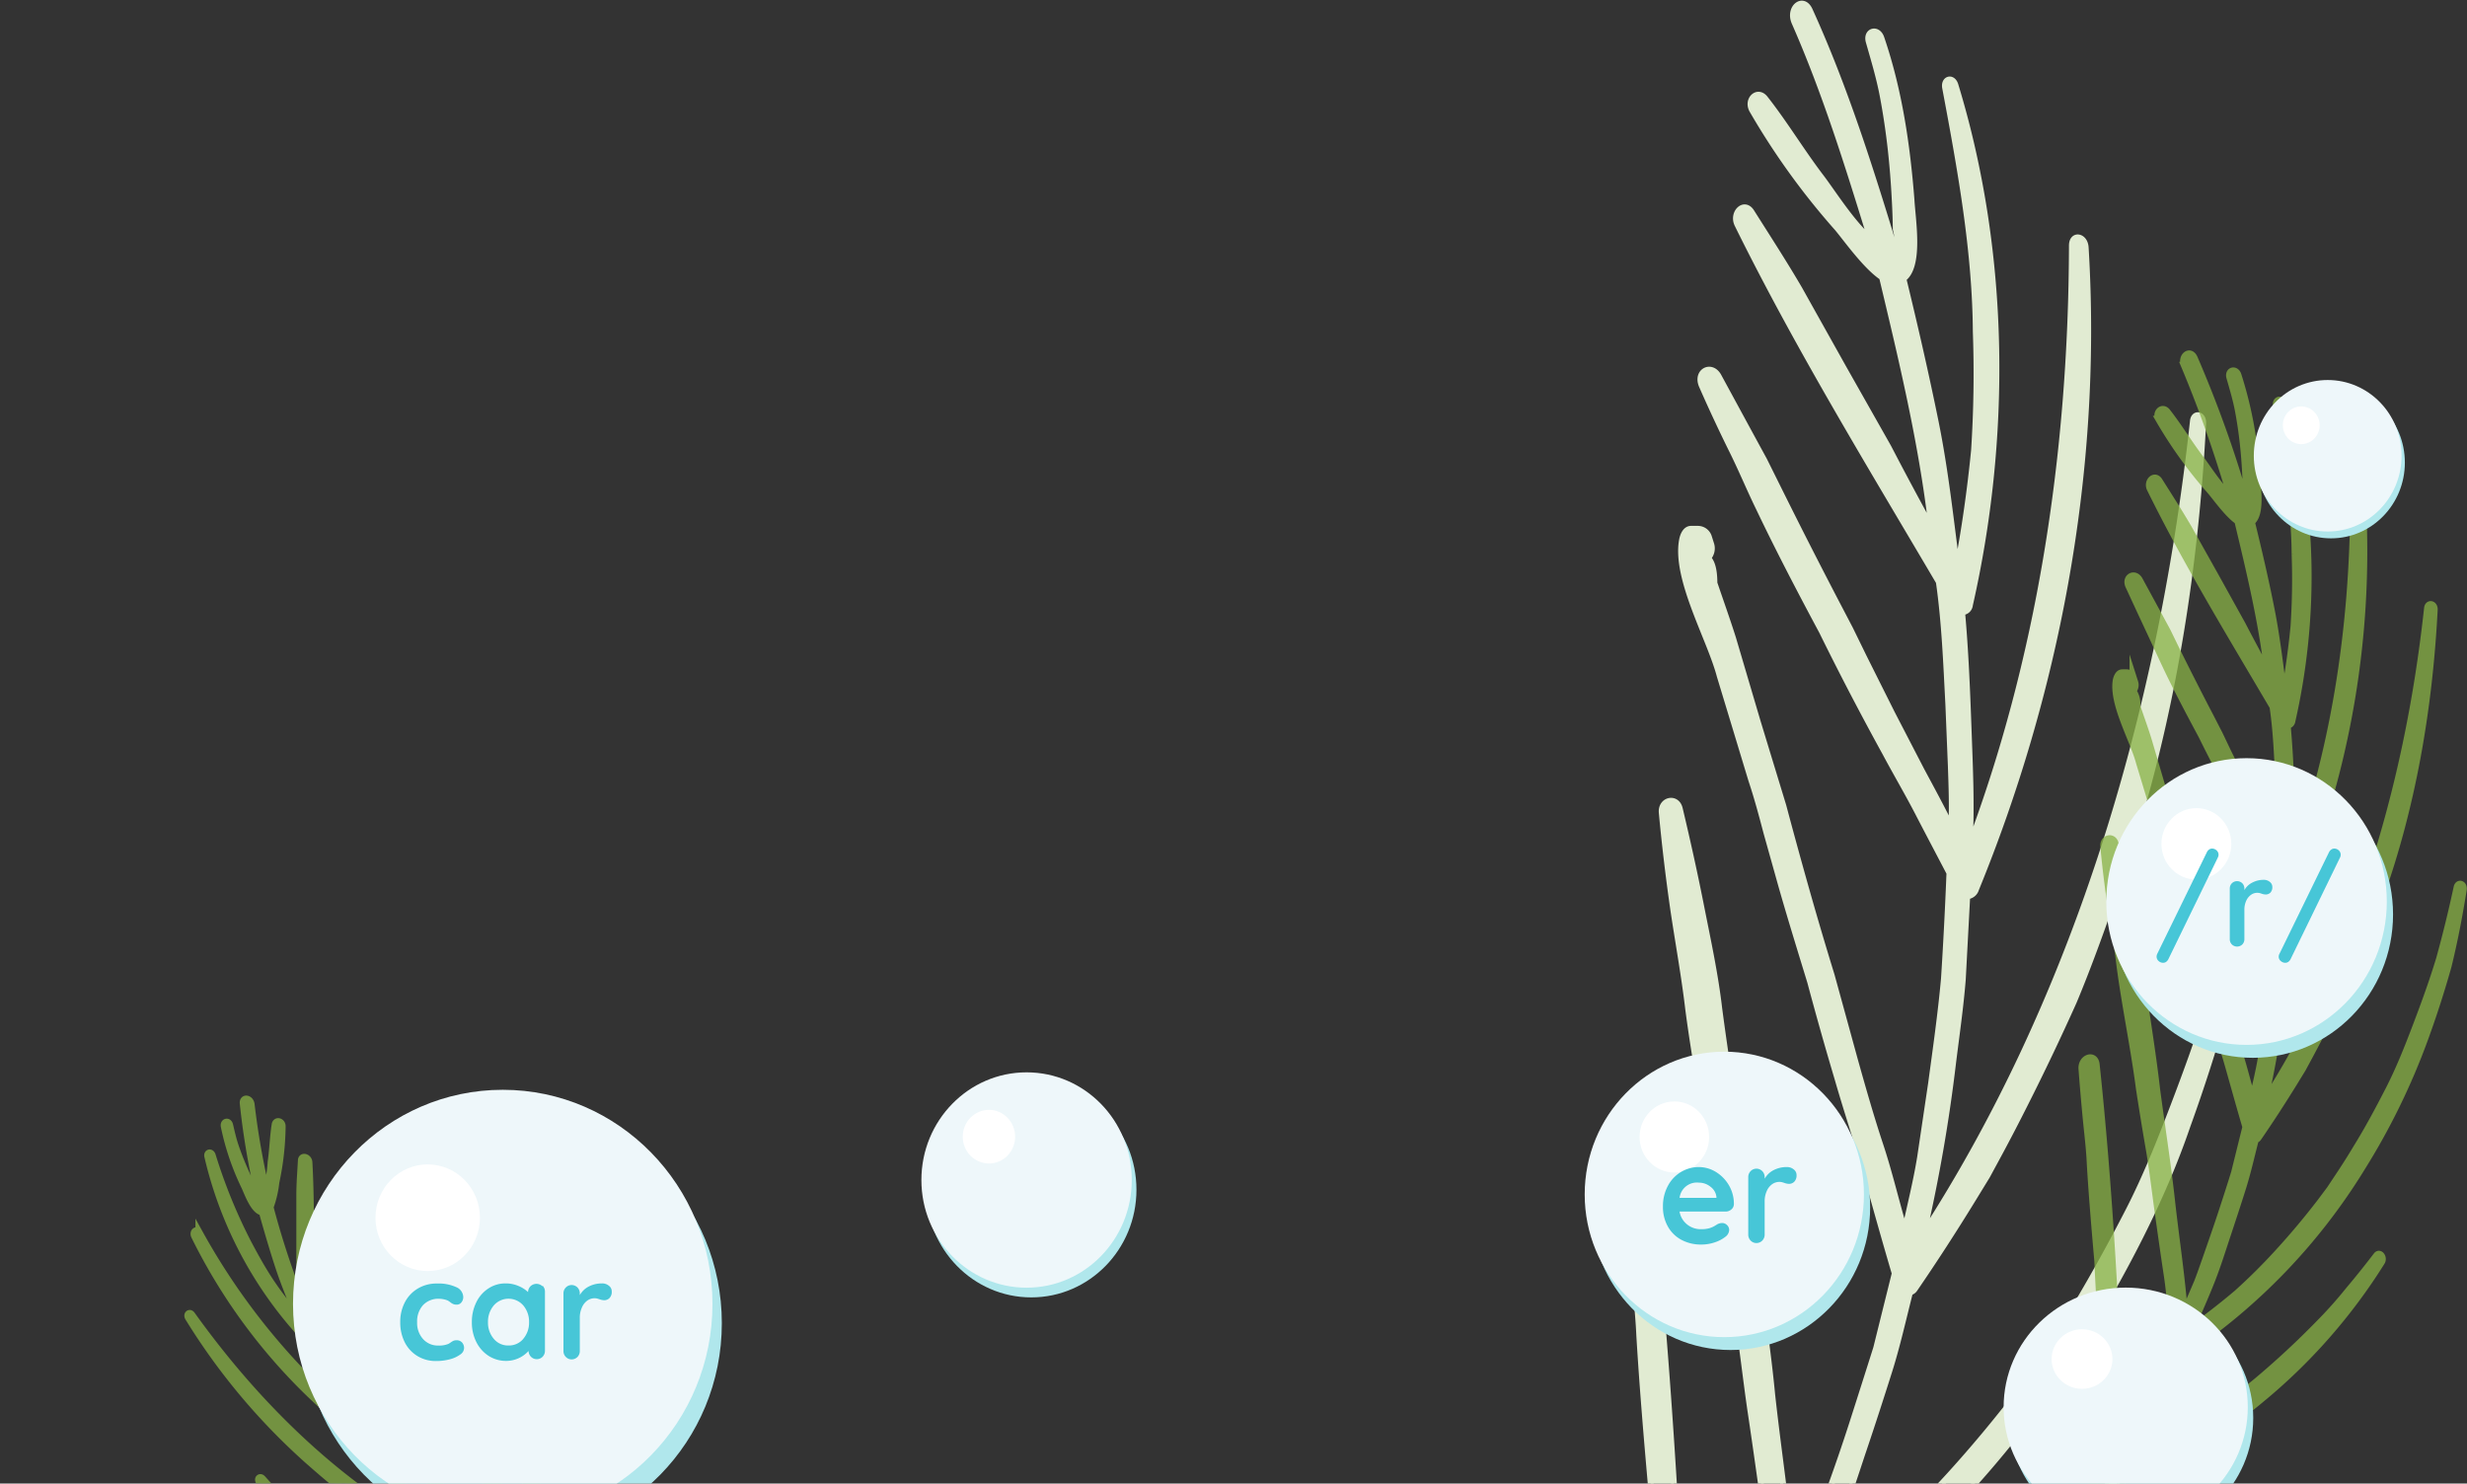 <svg xmlns="http://www.w3.org/2000/svg" xmlns:xlink="http://www.w3.org/1999/xlink" viewBox="0 0 424 255">
  <rect x="0" y="0" width="424" height="255" fill="#333333" stroke="none"/>
  <defs>
    <style>
      .cls-1 {
        fill: none;
      }

      .cls-2 {
        fill: #b0e7ec;
      }

      .cls-3 {
        fill: #eef7fa;
      }

      .cls-4 {
        fill: #fff;
      }

      .cls-5 {
        clip-path: url(#clip-path);
      }

      .cls-6 {
        fill: #e1ebd2;
        stroke: #e1ebd2;
      }

      .cls-6, .cls-8 {
        stroke-miterlimit: 10;
      }

      .cls-7 {
        opacity: 0.75;
      }

      .cls-8 {
        fill: #88b146;
        stroke: #88b146;
        stroke-width: 1.26px;
      }

      .cls-9 {
        fill: #47c6d7;
      }
    </style>
    <clipPath id="clip-path">
      <rect class="cls-1" width="424" height="255"/>
    </clipPath>
    <symbol id="bub" data-name="bub" viewBox="0 0 22 22.49">
      <g id="pause">
        <circle class="cls-2" cx="11.24" cy="11.73" r="10.76"/>
        <circle class="cls-3" cx="10.76" cy="10.76" r="10.76"/>
        <circle class="cls-4" cx="6.91" cy="6.43" r="2.68"/>
      </g>
    </symbol>
  </defs>
  <g id="Layer_9" data-name="Layer 9">
    <g class="cls-5">
      <path class="cls-6" d="M286.82,311.86c-1.72,2.83-3.38,5.66-5.14,8.45l-5.56,8.24c-3.69,5.49-7.33,11-10.9,16.48-.66,1,.21,2.23,1,1.35a210.6,210.6,0,0,0,21.46-27.81,1.45,1.45,0,0,0,1.67.36A158.06,158.06,0,0,0,309.8,309q5.07-2.91,10.07-6.27a102.26,102.26,0,0,0,9.7-7.24c12.34-10.38,24.66-23.17,34.2-38.89.73-1.16-.45-2.8-1.25-1.76q-3.93,5.12-7.91,9.91c-2.64,3.19-5.31,6.28-8.24,9.2a233.32,233.32,0,0,1-17.48,16.2q-4.44,3.69-9,7c-3.14,2.18-6.33,4.23-9.53,6.15a153.75,153.75,0,0,1-19.55,9.95c5.72-9.91,11.62-20.18,16.11-30.82a1.11,1.11,0,0,0,.85-.2c19.12-12.38,36.45-30,50.4-52.25,6.67-11.13,13.29-23.27,17.79-36.45q3.57-9.86,6.54-20.34c1.72-7,3.09-14.2,4.29-21.55.26-1.65-1.37-2.14-1.71-.6q-2.24,10.28-4.91,20.08c-2,6.53-4.3,12.87-6.64,19s-4.73,12.15-7.67,17.88-6,11.26-9.16,16.56q-2.37,4-4.85,7.77l-2.5,3.76-2.73,3.63q-5.52,7.17-11.36,13.61a167,167,0,0,1-12.06,12Q316.75,271,310,275.75l.41-.91c1.83-4.19,3.7-8.42,5.4-12.71s3.07-8.69,4.55-13.09,2.92-8.83,4.33-13.3,2.41-9,3.58-13.59a1.36,1.36,0,0,0,.81-.57q5.11-7.46,10-15.43l2.45-4,2.22-4.1q2.21-4.12,4.35-8.38,4.29-8.5,8.32-17.47c2.51-6,4.71-12.14,6.91-18.42,9-25.12,13.84-52.52,15.33-81,.1-1.68-1.63-1.94-1.77-.39-5.75,52.75-21.13,100.76-46.31,139.69a275.73,275.73,0,0,0,5.12-29.56c.59-4.71,1.27-9.43,1.65-14.17l.76-14.29a1.71,1.71,0,0,0,1.52-1.24C353,120.12,360.87,82,358.47,42.6c-.08-2.14-2.39-2.5-2.38-.38-.09,36.7-5.76,71.63-17.56,103,.37-6.66.05-13.33-.19-20s-.51-13.34-1.11-20a1.35,1.35,0,0,0,1.34-1.22c6.35-28,6.54-59.74-2.48-89.35-.46-1.6-2.1-1.14-1.78.48C337,29.43,339.48,43.24,339.57,57a204.2,204.2,0,0,1-.3,20.42c-.67,6.78-1.62,13.51-2.9,20.2-1.11-8.4-2-16.79-3.68-25.07s-3.57-16.49-5.55-24.63c2.95-2.19,1.58-10.1,1.39-13.57-.73-9.33-2.09-18.76-5.16-27.77-.61-1.93-2.76-1.31-2.19.62.87,3.06,1.79,6.1,2.38,9.2s1.05,6.22,1.4,9.36q.45,4.13.66,8.22c.11,1.82.17,3.64.2,5.45.53,2.22.53,3.47,0,3.81-4.31-14.16-8.7-28.12-14.74-41.41-1.12-2.62-3.75-.55-2.68,2,5.3,12.05,9.19,24.57,13.09,37.23-3.07-2.57-6.47-7.95-8.42-10.53-3.4-4.45-6.26-9.24-9.71-13.63-1.32-1.64-3.31.26-2.16,2.15A124.5,124.5,0,0,0,315.8,39.26c1.61,1.94,4.86,6.53,7.66,8.41,3.37,14.14,6.83,28.46,8.5,43-2.54-4.6-5-9.2-7.39-13.8l-7.74-13.68-7.58-13.55c-2.61-4.47-5.47-8.87-8.23-13.24-1.25-1.94-3.41.18-2.41,2.22,10.32,20.94,22.75,41.26,34.61,61.41,1,7,1.26,14,1.63,21l.43,10.57c.12,3.52.26,7,.09,10.56-1.59-3.25-3.37-6.51-5.11-9.76l-5.05-9.75L320.38,113,318,108.13l-2.53-4.84q-5.06-9.71-9.85-19.37l-2.4-4.83-2.62-4.81-5.22-9.61c-1.24-2.27-4-.83-2.87,1.69q2.34,5.33,4.93,10.6c1.78,3.52,3.21,7.06,4.94,10.58,3.34,7,7,14,10.75,21,3.44,7,7.09,14,10.87,20.87,1.85,3.47,3.88,6.92,5.66,10.36s3.6,6.88,5.38,10.29q-.36,9.07-.94,18.14c-.54,6-1.4,12-2.21,18L330,198.92c-.68,4.21-1.74,8.36-2.63,12.52-1.48-4.88-2.57-9.72-4.19-14.61s-3-9.74-4.36-14.6l-4-14.56q-2.25-7.3-4.31-14.58t-4-14.57l-4.41-14.47-4.24-14.36c-1-3.17-2.14-6.33-3.2-9.47,0-2.16-.37-3.58-1.09-4.31a2.42,2.42,0,0,0,.51-2.46l-.36-1.14a2,2,0,0,0-1.95-1.42l-1.13,0c-.93,0-1.42,1.07-1.58,2.07-1.12,6.66,4.84,16.89,6.5,23.22L301,134.13c1,3,1.8,6,2.59,9l2.52,9c1.58,5.55,3.3,11.1,5,16.65q2.22,8.31,4.7,16.64c1.59,5.55,3.48,11.14,5.05,16.71s3.12,11.14,4.78,16.75l-3.19,12.84q-2,6.33-4,12.57t-4.25,12.38c-.74,2-1.43,4.09-2.23,6.11l-2.56,6-1.2,2.66c-.78-10.56-2.47-21.23-3.62-31.71-1-10.46-2.81-21-4.19-31.34-1.32-11.71-3.4-23.51-4.92-35.1-.67-5.8-1.93-11.59-3.06-17.31s-2.38-11.38-3.72-17c-.53-2.17-3.32-1.55-3.1.73q.78,8.34,2,16.79c.84,5.63,1.88,11.3,2.55,17,1.49,11.38,3.94,23,5.45,34.54.88,5.8,1.85,11.64,2.86,17.49s1.58,11.65,2.46,17.5,1.68,11.74,2.52,17.54q.9,8.76,1.79,17.35c-2.28,4.88-4.56,9.67-7,14.35-2.62,4.64-5.29,9.19-8,13.69-1.46-35.52-3.28-70.19-6.93-104.61-.27-3.24-4.16-2-3.92,1.16q.51,6.7,1.15,13.46c.39,4.5,1,9,1.2,13.52.54,9,1.31,18.07,2.12,27.21q.6,13.58,1.64,27.42c.45,4.65.41,9.18.64,13.8Z"/>
      <g class="cls-7">
        <path class="cls-8" d="M362.39,250.59c-1.05,1.72-2.06,3.45-3.14,5.15l-3.38,5c-2.25,3.35-4.47,6.68-6.64,10.05-.41.62.12,1.35.61.82a127.83,127.83,0,0,0,13.09-17,.87.87,0,0,0,1,.23,98,98,0,0,0,12.45-6c2.06-1.18,4.1-2.46,6.13-3.82a62.8,62.8,0,0,0,5.92-4.42,97.44,97.44,0,0,0,20.85-23.71c.44-.7-.28-1.7-.77-1.07q-2.38,3.12-4.81,6c-1.61,2-3.24,3.83-5,5.61A145,145,0,0,1,388,237.38q-2.71,2.25-5.46,4.27t-5.81,3.75a93.48,93.48,0,0,1-11.92,6.06,172.54,172.54,0,0,0,9.82-18.78.74.74,0,0,0,.52-.12,102.8,102.8,0,0,0,30.72-31.86,117.67,117.67,0,0,0,10.84-22.21q2.19-6,4-12.41c1.05-4.27,1.89-8.65,2.61-13.13.17-1-.83-1.31-1-.37q-1.35,6.27-3,12.24c-1.21,4-2.62,7.85-4.05,11.61s-2.88,7.41-4.67,10.9S407,194.19,405,197.42q-1.45,2.43-3,4.74l-1.52,2.29-1.66,2.22q-3.36,4.37-6.93,8.29a99.77,99.77,0,0,1-7.35,7.34q-4,3.39-8.09,6.27l.24-.55c1.12-2.56,2.26-5.13,3.3-7.75s1.87-5.29,2.77-8,1.78-5.38,2.64-8.11,1.47-5.5,2.19-8.28a.83.83,0,0,0,.49-.35c2.07-3,4.12-6.16,6.12-9.4l1.5-2.45,1.35-2.5q1.35-2.52,2.65-5.11c1.75-3.45,3.44-7,5.07-10.65s2.87-7.4,4.22-11.23c5.47-15.31,8.44-32,9.34-49.38.06-1-1-1.19-1.08-.24-3.5,32.16-12.88,61.42-28.23,85.15a164.24,164.24,0,0,0,3.12-18c.37-2.87.78-5.74,1-8.64l.46-8.71a1,1,0,0,0,.93-.75,153.83,153.83,0,0,0,11.48-67.17c-.05-1.31-1.46-1.53-1.45-.24-.06,22.38-3.51,43.67-10.71,62.81.23-4.06,0-8.13-.11-12.2s-.32-8.13-.68-12.18a.83.83,0,0,0,.82-.75c3.87-17.08,4-36.42-1.52-54.46-.28-1-1.27-.7-1.08.29,1.63,8.7,3.15,17.12,3.21,25.51a122.92,122.92,0,0,1-.19,12.45q-.6,6.19-1.76,12.31c-.68-5.12-1.25-10.23-2.25-15.28s-2.17-10.06-3.38-15c1.8-1.34,1-6.16.85-8.27a69,69,0,0,0-3.15-16.94c-.37-1.17-1.68-.8-1.33.38.53,1.87,1.09,3.72,1.45,5.61s.64,3.79.85,5.71c.19,1.67.31,3.34.4,5,.07,1.11.11,2.22.12,3.32.33,1.35.33,2.11,0,2.32a205.27,205.27,0,0,0-9-25.24c-.68-1.6-2.28-.33-1.63,1.23a208,208,0,0,1,8,22.69c-1.87-1.57-3.95-4.85-5.13-6.42-2.08-2.71-3.82-5.63-5.92-8.31-.8-1-2,.16-1.32,1.31a76.46,76.46,0,0,0,8.87,12.31c1,1.18,3,4,4.67,5.13,2.06,8.62,4.17,17.35,5.19,26.22q-2.32-4.2-4.51-8.41L380.69,99l-4.63-8.26c-1.59-2.73-3.33-5.41-5-8.07-.75-1.18-2.07.11-1.46,1.35,6.29,12.77,13.87,25.15,21.09,37.44.63,4.25.78,8.54,1,12.83l.26,6.44c.07,2.15.16,4.3.06,6.44-1-2-2.06-4-3.12-6l-3.08-5.94-2.94-5.93-1.43-3-1.54-3c-2.06-3.94-4.05-7.87-6-11.8l-1.46-3-1.59-2.93-3.19-5.86c-.75-1.38-2.43-.5-1.75,1,1,2.16,2,4.32,3,6.46s2,4.31,3,6.45c2,4.29,4.27,8.56,6.55,12.82,2.1,4.26,4.33,8.5,6.63,12.73,1.13,2.11,2.36,4.21,3.45,6.31l3.28,6.27q-.22,5.53-.57,11.06c-.33,3.67-.86,7.33-1.35,11l-1.16,7.73c-.41,2.57-1.06,5.1-1.6,7.63-.9-3-1.57-5.92-2.56-8.9s-1.81-5.94-2.65-8.91l-2.46-8.87c-.92-3-1.79-5.93-2.63-8.89s-1.64-5.93-2.41-8.88l-2.69-8.82-2.58-8.76c-.6-1.93-1.31-3.85-1.95-5.77a3.81,3.81,0,0,0-.67-2.62,1.49,1.49,0,0,0,.31-1.51l-.22-.69a1.19,1.19,0,0,0-1.19-.87l-.69,0c-.56,0-.86.65-1,1.26-.68,4.06,3,10.3,4,14.16l3.31,10.91c.6,1.83,1.09,3.66,1.58,5.5l1.53,5.51c1,3.38,2,6.76,3,10.15s1.86,6.75,2.87,10.14,2.12,6.79,3.08,10.18,1.9,6.8,2.91,10.22l-1.94,7.83c-.79,2.57-1.62,5.12-2.46,7.66s-1.71,5-2.59,7.54c-.45,1.25-.87,2.5-1.36,3.73l-1.56,3.64-.73,1.62c-.48-6.43-1.5-12.94-2.2-19.32s-1.72-12.79-2.56-19.11c-.81-7.14-2.07-14.33-3-21.4-.41-3.53-1.18-7.06-1.87-10.55s-1.45-6.94-2.27-10.34c-.32-1.32-2-.94-1.88.45.31,3.38.73,6.79,1.24,10.23s1.15,6.89,1.55,10.36c.92,6.94,2.41,14,3.33,21.06q.81,5.29,1.74,10.66c.6,3.56,1,7.1,1.5,10.67s1,7.15,1.54,10.69.73,7.08,1.09,10.57c-1.4,3-2.78,5.9-4.27,8.75s-3.23,5.6-4.86,8.35c-.89-21.66-2-42.79-4.23-63.77-.16-2-2.53-1.24-2.38.7.2,2.73.44,5.46.7,8.21s.62,5.51.73,8.24c.33,5.48.8,11,1.29,16.59q.38,8.28,1,16.71c.27,2.83.25,5.6.39,8.41Z"/>
      </g>
      <g class="cls-7">
        <path class="cls-8" d="M108.94,289.84c1.12.63,2.22,1.27,3.35,1.88l3.44,1.73c2.29,1.15,4.57,2.31,6.82,3.5.42.22.35.79-.09.65a81.59,81.59,0,0,1-12.54-5.32.57.57,0,0,1-.5.44,61.35,61.35,0,0,1-8.78.54c-1.51,0-3-.08-4.59-.2a40.39,40.39,0,0,1-4.66-.6,62.06,62.06,0,0,1-19-6.65c-.47-.25-.39-1,.08-.83,1.54.66,3,1.27,4.56,1.85s3,1.11,4.54,1.54a91,91,0,0,0,9,2.15c1.47.27,2.93.49,4.36.67s3,.22,4.39.26a59.63,59.63,0,0,0,8.5-.35,110.31,110.31,0,0,1-11.3-7.35.48.48,0,0,1-.33.09,65.54,65.54,0,0,1-27-8.07,75.26,75.26,0,0,1-12.94-8.94q-3.09-2.65-6.08-5.63c-1.91-2-3.74-4.21-5.55-6.47-.4-.51.06-1,.47-.53,1.8,2,3.63,4,5.48,5.86s3.9,3.53,5.86,5.17,3.91,3.2,6,4.58,4.16,2.67,6.25,3.86c1,.59,2.08,1.16,3.12,1.7l1.55.79,1.62.71q3.23,1.38,6.43,2.44a63,63,0,0,0,6.36,1.78,64.17,64.17,0,0,0,6.44,1l-.31-.23c-1.41-1.07-2.85-2.14-4.24-3.27s-2.69-2.35-4-3.56-2.66-2.43-4-3.67-2.53-2.59-3.79-3.91a.51.51,0,0,1-.38,0q-3.15-1.55-6.33-3.3l-1.6-.89-1.53-1c-1-.65-2-1.32-3.06-2q-3.07-2.06-6.13-4.32c-2-1.55-3.9-3.21-5.84-4.91A110.22,110.22,0,0,1,32.43,226.5c-.36-.55.18-1,.52-.47,12,16.74,26.31,30,42.22,38.41a106.28,106.28,0,0,1-7.35-9c-1.1-1.48-2.23-2.95-3.26-4.48l-3-4.68a.69.69,0,0,1-.75-.13,97.83,97.83,0,0,1-27.32-33.66c-.38-.74.33-1.3.73-.58a114.7,114.7,0,0,0,25.53,31.48c-1.39-2.18-2.55-4.5-3.74-6.8s-2.36-4.61-3.42-7a.53.53,0,0,1-.69-.15,68.48,68.48,0,0,1-16.15-30.67c-.15-.63.49-.79.69-.18a91.91,91.91,0,0,0,6.18,15.14c1.25,2.35,2.52,4.66,4,6.85s3.12,4.26,4.82,6.27c-1.22-3.05-2.5-6.06-3.52-9.17s-1.93-6.25-2.81-9.38c-1.41-.18-2.45-3.11-3-4.32a43.92,43.92,0,0,1-3.53-10.37c-.16-.77.68-1,.86-.2.28,1.2.55,2.4.94,3.56s.83,2.3,1.31,3.43c.42,1,.87,2,1.34,2.9.31.64.63,1.26,1,1.88.24.85.48,1.27.71,1.3a130.33,130.33,0,0,1-2.9-16.8c-.11-1.1,1.17-.9,1.29.17a132.09,132.09,0,0,0,2.66,15.07,26.72,26.72,0,0,0,.84-5.16c.3-2.15.36-4.32.69-6.45.13-.81,1.17-.54,1.14.31a48.41,48.41,0,0,1-1.08,9.59,18.21,18.21,0,0,1-1,4.3,141.3,141.3,0,0,0,5.31,16.16c0-2-.07-4.06-.13-6.07v-6.1c0-2,0-4,0-6s.16-4,.27-6c0-.9,1.18-.59,1.23.29.49,9,.16,18.27,0,27.33,1,2.56,2.24,5,3.45,7.43l1.87,3.65c.63,1.21,1.25,2.43,2,3.59-.09-1.4-.1-2.84-.13-4.27L60,233.22l-.22-4.2-.13-2.09-.07-2.12c-.09-2.83-.21-5.63-.35-8.42l-.11-2.09,0-2.12L59,207.94c0-1,1.19-1,1.29,0,.15,1.5.26,3,.35,4.52s.26,3,.34,4.52c.21,3,.31,6.08.37,9.15s.25,6.06.3,9.12c0,1.52,0,3.08,0,4.58s.09,3,.14,4.5c1.23,2,2.49,4,3.76,6s2.77,3.8,4.18,5.67l3,3.92c1,1.3,2.18,2.5,3.27,3.73-.43-1.93-1-3.77-1.36-5.73s-.85-3.86-1.3-5.77l-1.41-5.68q-.63-2.9-1.32-5.75T69.31,235l-1.26-5.73-1.3-5.66c-.27-1.25-.48-2.54-.72-3.81a2.44,2.44,0,0,1-.45-1.66.93.93,0,0,1-.64-.73l-.1-.46a.77.77,0,0,1,.39-.85l.4-.2c.31-.16.68.09.92.4,1.65,2,1.58,6.63,2.22,9.08l1.57,7.09c.24,1.2.54,2.37.84,3.54l.87,3.53c.52,2.18,1,4.38,1.47,6.58s1.08,4.32,1.58,6.52.94,4.42,1.47,6.6,1.06,4.36,1.57,6.57l3.52,3.74c1.24,1.18,2.5,2.34,3.75,3.48s2.53,2.27,3.79,3.38c.64.55,1.26,1.11,1.92,1.64l2,1.53.91.67c-1.74-3.72-3.2-7.64-4.81-11.4s-3-7.62-4.54-11.39c-1.78-4.21-3.32-8.59-5-12.8-.88-2.09-1.55-4.28-2.26-6.43s-1.36-4.3-2-6.44c-.24-.84.82-1.16,1.18-.35q1.32,3,2.5,6.07c.79,2.06,1.52,4.18,2.37,6.22,1.66,4.13,3,8.52,4.73,12.71.8,2.13,1.59,4.29,2.36,6.46s1.68,4.24,2.5,6.38l2.48,6.41q1.37,3.14,2.69,6.2c1.7,1.22,3.38,2.4,5.1,3.52s3.54,2.1,5.3,3.11c-6.27-12.28-12.24-24.34-17.55-36.67-.53-1.15,1-1.48,1.54-.35q1.11,2.36,2.17,4.76c.72,1.6,1.37,3.25,2.17,4.8,1.52,3.14,3,6.36,4.45,9.6s3.14,6.33,4.67,9.58c.73,1.65,1.6,3.18,2.4,4.78Z"/>
      </g>
      <use width="22" height="22.49" transform="translate(362.01 130.32) scale(2.24 2.29)" xlink:href="#bub"/>
      <g>
        <path class="cls-9" d="M371,165.19a1,1,0,0,1-.35-.75,1.15,1.15,0,0,1,.12-.5l8.52-17.45a1.09,1.09,0,0,1,.38-.46.87.87,0,0,1,.54-.17,1.12,1.12,0,0,1,.74.3,1,1,0,0,1,.35.75,1.16,1.16,0,0,1-.13.5l-8.49,17.45a1.3,1.3,0,0,1-.39.47.92.92,0,0,1-.53.16A1.16,1.16,0,0,1,371,165.19Z"/>
        <path class="cls-9" d="M390.11,151.59a1.06,1.06,0,0,1,.43.84,1.32,1.32,0,0,1-.33,1,1.14,1.14,0,0,1-.8.32,2.22,2.22,0,0,1-.71-.14l-.28-.09a1.85,1.85,0,0,0-1.52.27,2.52,2.52,0,0,0-.83,1,3.73,3.73,0,0,0-.33,1.63v5a1.28,1.28,0,0,1-.35.91,1.29,1.29,0,0,1-1.81,0,1.28,1.28,0,0,1-.35-.91v-8.68a1.29,1.29,0,0,1,.35-.91,1.29,1.29,0,0,1,1.81,0,1.29,1.29,0,0,1,.35.91V153a3.15,3.15,0,0,1,1.39-1.31,4.13,4.13,0,0,1,1.93-.46A1.57,1.57,0,0,1,390.11,151.59Z"/>
        <path class="cls-9" d="M392,165.19a.94.94,0,0,1-.36-.75,1,1,0,0,1,.13-.5l8.51-17.45a1.18,1.18,0,0,1,.39-.46.86.86,0,0,1,.53-.17,1.12,1.12,0,0,1,.75.3,1,1,0,0,1,.34.75,1.15,1.15,0,0,1-.12.5l-8.49,17.45a1.3,1.3,0,0,1-.39.47.93.93,0,0,1-.54.16A1.16,1.16,0,0,1,392,165.19Z"/>
      </g>
      <use width="22" height="22.49" transform="translate(272.36 180.77) scale(2.23 2.28)" xlink:href="#bub"/>
      <g>
        <path class="cls-9" d="M297.56,207.89a1.52,1.52,0,0,1-1,.36h-7.9a3.6,3.6,0,0,0,1.31,2.22,3.69,3.69,0,0,0,2.33.81,5.11,5.11,0,0,0,1.53-.18,3.88,3.88,0,0,0,.88-.39l.44-.27a1.77,1.77,0,0,1,.82-.22,1.18,1.18,0,0,1,.86.36,1.15,1.15,0,0,1,.36.84,1.52,1.52,0,0,1-.67,1.18,5.82,5.82,0,0,1-1.8.94,7.17,7.17,0,0,1-2.28.38,7.07,7.07,0,0,1-3.51-.84,5.79,5.79,0,0,1-2.31-2.32,6.77,6.77,0,0,1-.81-3.32,7.33,7.33,0,0,1,.86-3.63,6.06,6.06,0,0,1,2.27-2.38,5.92,5.92,0,0,1,3-.83,5.66,5.66,0,0,1,3,.86,6.58,6.58,0,0,1,2.24,2.33A6.26,6.26,0,0,1,298,207,1.2,1.2,0,0,1,297.56,207.89Zm-8.89-2H295v-.16a2.49,2.49,0,0,0-1-1.73,3.13,3.13,0,0,0-2-.72A3,3,0,0,0,288.67,205.85Z"/>
        <path class="cls-9" d="M308.28,201a1.2,1.2,0,0,1,.49,1,1.51,1.51,0,0,1-.38,1.11,1.27,1.27,0,0,1-.91.38,2.5,2.5,0,0,1-.82-.17l-.32-.1a1.9,1.9,0,0,0-.54-.07,2.2,2.2,0,0,0-1.2.38,2.8,2.8,0,0,0-.94,1.17,4.26,4.26,0,0,0-.37,1.86v5.68a1.46,1.46,0,0,1-.41,1,1.38,1.38,0,0,1-1,.42,1.36,1.36,0,0,1-1-.42,1.46,1.46,0,0,1-.41-1V202.3a1.45,1.45,0,0,1,.41-1,1.36,1.36,0,0,1,1-.42,1.38,1.38,0,0,1,1,.42,1.45,1.45,0,0,1,.41,1v.31a3.64,3.64,0,0,1,1.58-1.5,4.87,4.87,0,0,1,2.2-.51A1.79,1.79,0,0,1,308.28,201Z"/>
      </g>
      <use width="22" height="22.49" transform="translate(50.36 187.32) scale(3.35 3.42)" xlink:href="#bub"/>
      <g>
        <path class="cls-9" d="M78.38,221.23a1.91,1.91,0,0,1,1.24,1.7,1.42,1.42,0,0,1-.31.92,1,1,0,0,1-.81.4,1.53,1.53,0,0,1-.62-.11,2.13,2.13,0,0,1-.47-.29,3.45,3.45,0,0,0-.44-.3,3.36,3.36,0,0,0-.71-.22,4.14,4.14,0,0,0-.76-.09,3.63,3.63,0,0,0-2.81,1.11,4.17,4.17,0,0,0-1,2.92,4.11,4.11,0,0,0,1,2.87,3.41,3.41,0,0,0,2.64,1.14,4.13,4.13,0,0,0,1.75-.29,4.41,4.41,0,0,0,.39-.25,3,3,0,0,1,.47-.28,1.36,1.36,0,0,1,.53-.09,1.23,1.23,0,0,1,.94.38,1.42,1.42,0,0,1,.35,1,1.39,1.39,0,0,1-.67,1.08,5.2,5.2,0,0,1-1.77.81,9,9,0,0,1-2.35.3,6.05,6.05,0,0,1-3.25-.87,5.81,5.81,0,0,1-2.17-2.38,7.48,7.48,0,0,1-.76-3.4,7.21,7.21,0,0,1,.8-3.46,5.92,5.92,0,0,1,2.24-2.36,6.24,6.24,0,0,1,3.26-.85A7.28,7.28,0,0,1,78.38,221.23Z"/>
        <path class="cls-9" d="M93.26,221a1.42,1.42,0,0,1,.4,1.05v10.15a1.45,1.45,0,0,1-.4,1,1.38,1.38,0,0,1-1,.42,1.36,1.36,0,0,1-1-.41,1.48,1.48,0,0,1-.42-1A5.18,5.18,0,0,1,87,233.92a5.57,5.57,0,0,1-3-.85,6,6,0,0,1-2.12-2.37,7.37,7.37,0,0,1-.78-3.43,7.54,7.54,0,0,1,.77-3.44,5.87,5.87,0,0,1,2.1-2.38,5.28,5.28,0,0,1,2.93-.85,5.54,5.54,0,0,1,2.16.42,5.48,5.48,0,0,1,1.7,1.07v0a1.41,1.41,0,0,1,.41-1,1.49,1.49,0,0,1,2.06,0Zm-3.33,9.13a4.27,4.27,0,0,0,1-2.87,4.31,4.31,0,0,0-1-2.88,3.36,3.36,0,0,0-5.06,0,4.31,4.31,0,0,0-1,2.88,4.26,4.26,0,0,0,1,2.87,3.17,3.17,0,0,0,2.53,1.14A3.2,3.2,0,0,0,89.93,230.14Z"/>
        <path class="cls-9" d="M104.65,221a1.2,1.2,0,0,1,.49,1,1.51,1.51,0,0,1-.38,1.11,1.27,1.27,0,0,1-.91.38,2.45,2.45,0,0,1-.82-.17l-.32-.1a1.9,1.9,0,0,0-.54-.07,2.16,2.16,0,0,0-1.2.38,2.8,2.8,0,0,0-.94,1.17,4.26,4.26,0,0,0-.38,1.86v5.68a1.45,1.45,0,0,1-.4,1,1.4,1.4,0,0,1-1,.42,1.36,1.36,0,0,1-1-.42,1.42,1.42,0,0,1-.41-1V222.3a1.41,1.41,0,0,1,.41-1,1.36,1.36,0,0,1,1-.42,1.4,1.4,0,0,1,1,.42,1.44,1.44,0,0,1,.4,1v.31a3.72,3.72,0,0,1,1.59-1.5,4.87,4.87,0,0,1,2.2-.51A1.79,1.79,0,0,1,104.65,221Z"/>
      </g>
      <use width="22" height="22.49" transform="translate(158.36 184.32) scale(1.68 1.72)" xlink:href="#bub"/>
      <use width="22" height="22.49" transform="translate(387.36 65.32) scale(1.18 1.21)" xlink:href="#bub"/>
      <use width="22" height="22.49" transform="translate(344.36 221.32) scale(1.95 1.91)" xlink:href="#bub"/>
    </g>
  </g>
</svg>

